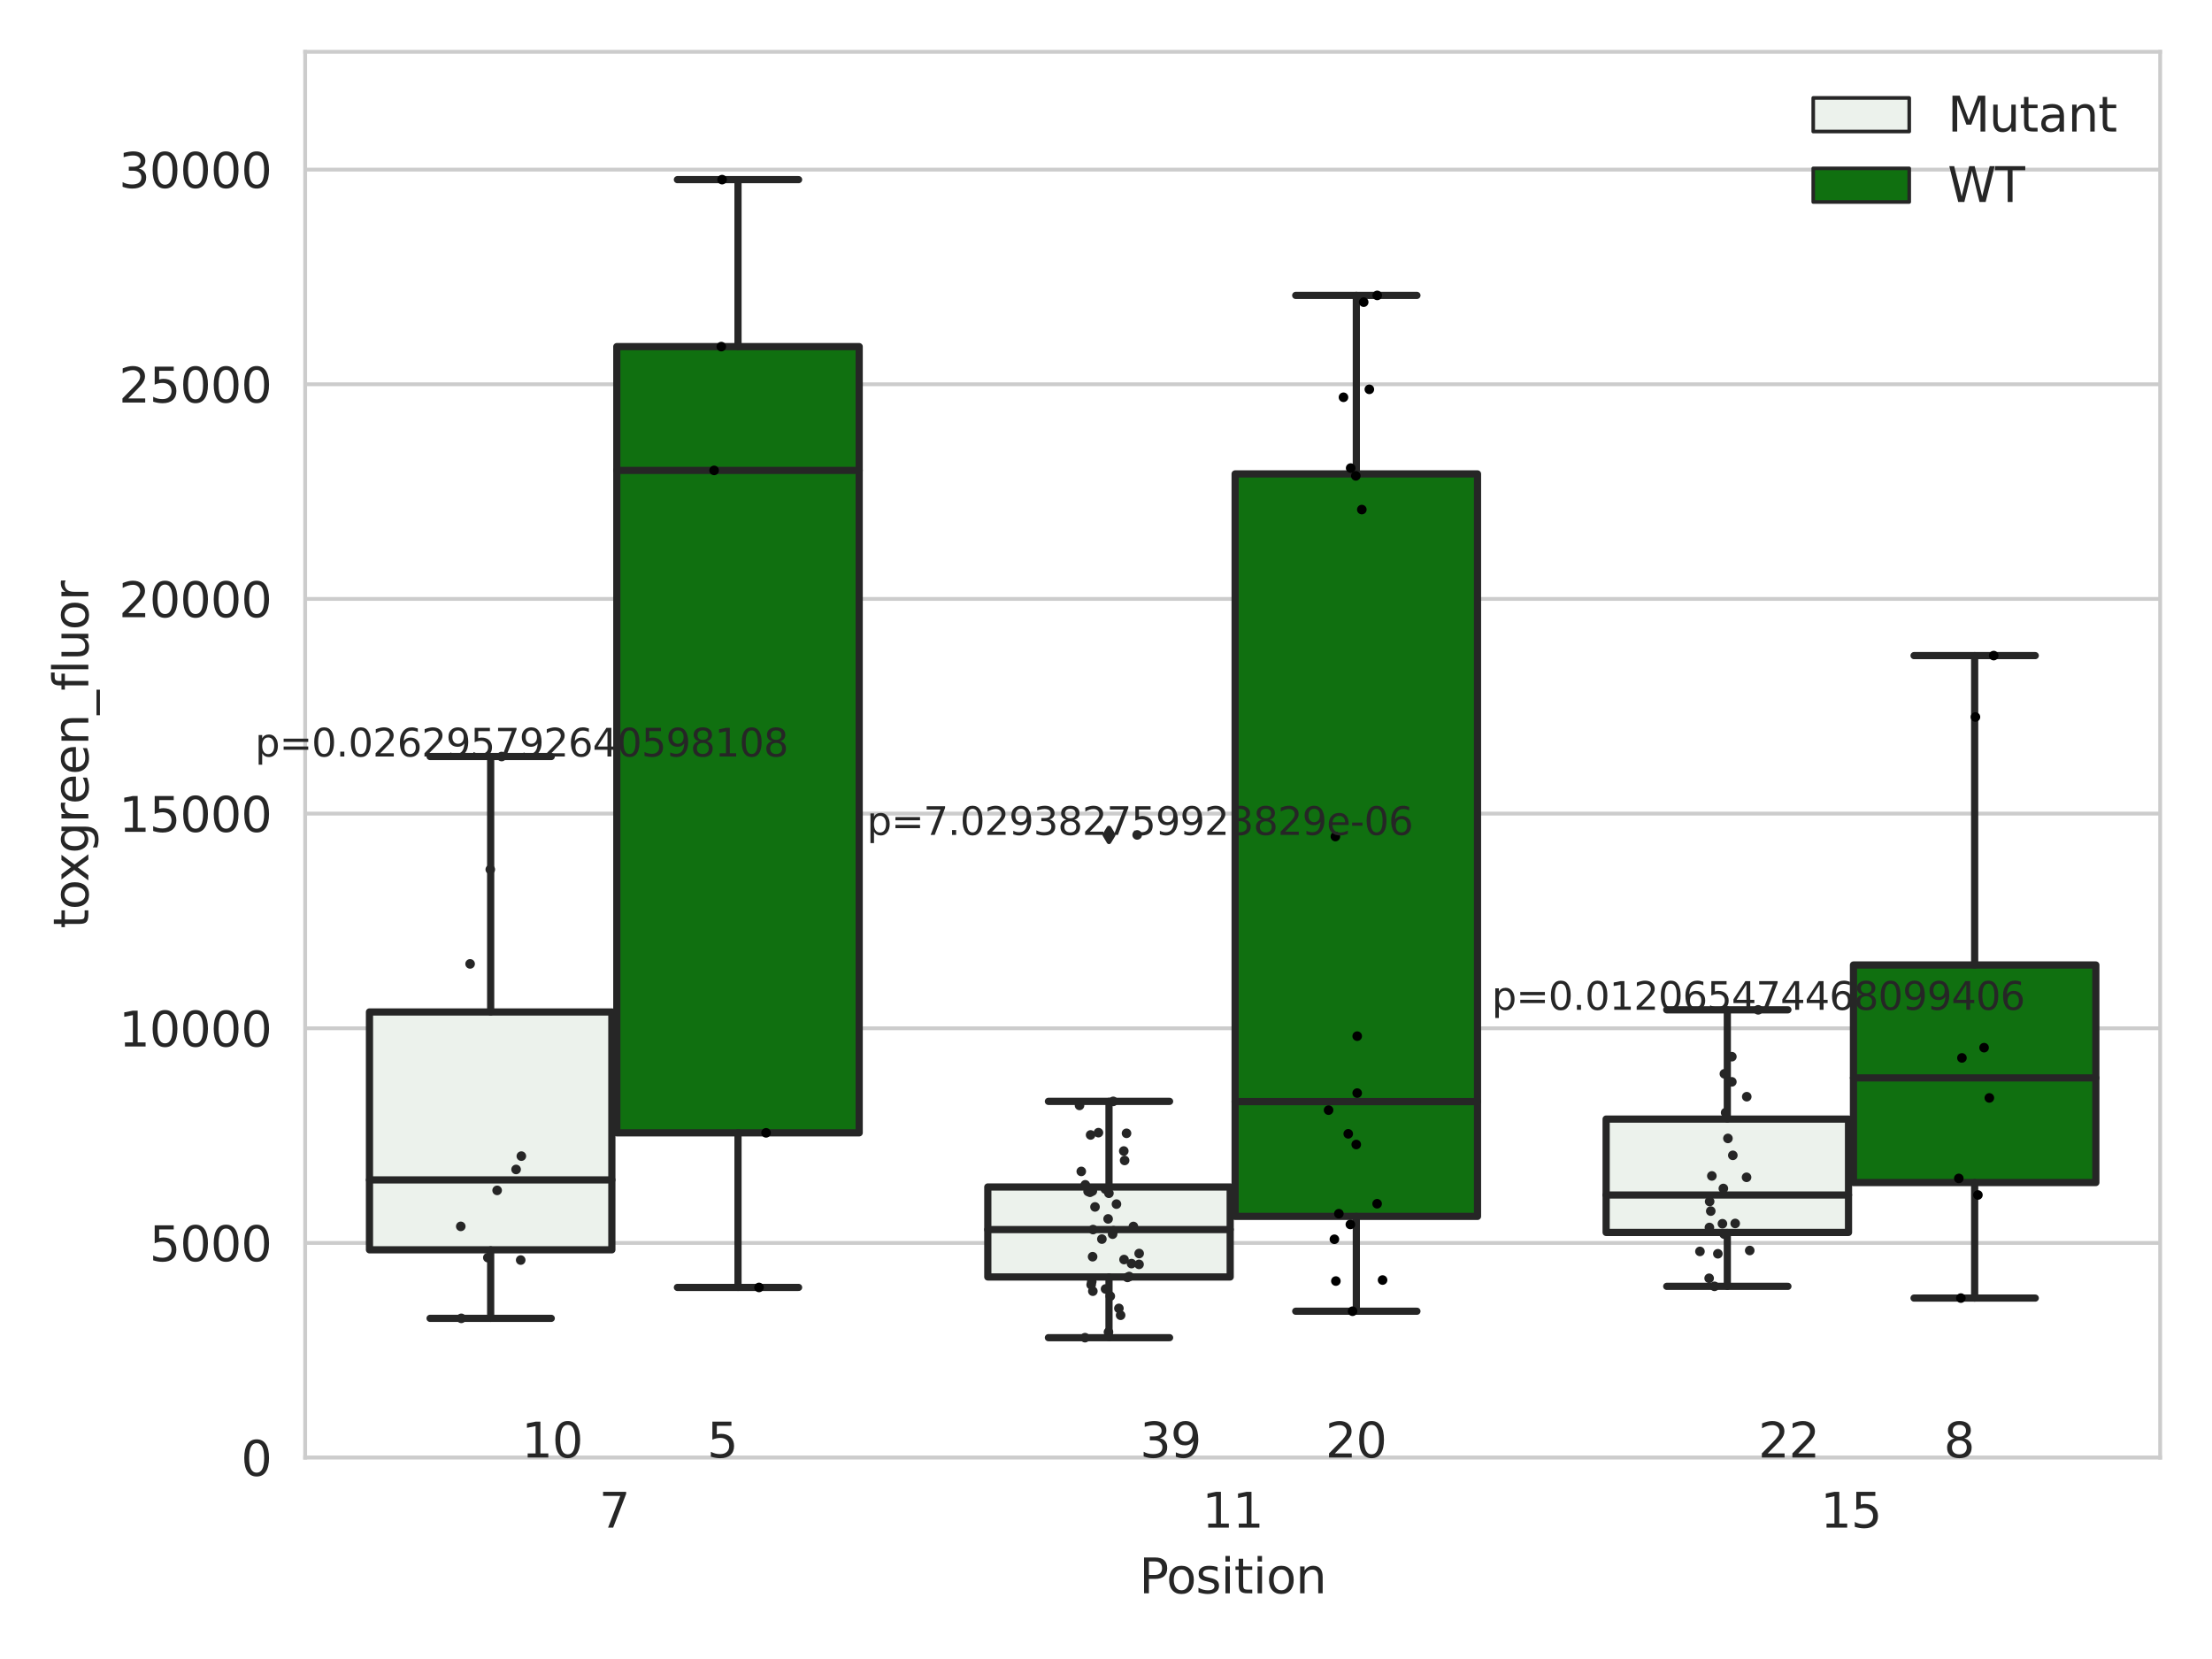 <?xml version="1.0" encoding="utf-8" standalone="no"?>
<!DOCTYPE svg PUBLIC "-//W3C//DTD SVG 1.1//EN"
  "http://www.w3.org/Graphics/SVG/1.1/DTD/svg11.dtd">
<svg xmlns:xlink="http://www.w3.org/1999/xlink" width="460.8pt" height="345.6pt" viewBox="0 0 460.8 345.6" xmlns="http://www.w3.org/2000/svg" version="1.1">
 <defs>
  <style type="text/css">*{stroke-linejoin: round; stroke-linecap: butt}</style>
 </defs>
 <g id="figure_1">
  <g id="patch_1">
   <path d="M 0 345.6 
L 460.8 345.6 
L 460.8 0 
L 0 0 
z
" style="fill: #ffffff"/>
  </g>
  <g id="axes_1">
   <g id="patch_2">
    <path d="M 63.571 303.64 
L 450 303.64 
L 450 10.8 
L 63.571 10.8 
z
" style="fill: #ffffff"/>
   </g>
   <g id="matplotlib.axis_1">
    <g id="xtick_1">
     <g id="text_1">
      <!-- 7 -->
      <g style="fill: #262626" transform="translate(124.795 318.238)scale(0.1 -0.1)">
       <defs>
        <path id="DejaVuSans-37" d="M 525 4666 
L 3525 4666 
L 3525 4397 
L 1831 0 
L 1172 0 
L 2766 4134 
L 525 4134 
L 525 4666 
z
" transform="scale(0.016)"/>
       </defs>
       <use xlink:href="#DejaVuSans-37"/>
      </g>
     </g>
    </g>
    <g id="xtick_2">
     <g id="text_2">
      <!-- 11 -->
      <g style="fill: #262626" transform="translate(250.423 318.238)scale(0.1 -0.1)">
       <defs>
        <path id="DejaVuSans-31" d="M 794 531 
L 1825 531 
L 1825 4091 
L 703 3866 
L 703 4441 
L 1819 4666 
L 2450 4666 
L 2450 531 
L 3481 531 
L 3481 0 
L 794 0 
L 794 531 
z
" transform="scale(0.016)"/>
       </defs>
       <use xlink:href="#DejaVuSans-31"/>
       <use xlink:href="#DejaVuSans-31" x="63.623"/>
      </g>
     </g>
    </g>
    <g id="xtick_3">
     <g id="text_3">
      <!-- 15 -->
      <g style="fill: #262626" transform="translate(379.233 318.238)scale(0.1 -0.1)">
       <defs>
        <path id="DejaVuSans-35" d="M 691 4666 
L 3169 4666 
L 3169 4134 
L 1269 4134 
L 1269 2991 
Q 1406 3038 1543 3061 
Q 1681 3084 1819 3084 
Q 2600 3084 3056 2656 
Q 3513 2228 3513 1497 
Q 3513 744 3044 326 
Q 2575 -91 1722 -91 
Q 1428 -91 1123 -41 
Q 819 9 494 109 
L 494 744 
Q 775 591 1075 516 
Q 1375 441 1709 441 
Q 2250 441 2565 725 
Q 2881 1009 2881 1497 
Q 2881 1984 2565 2268 
Q 2250 2553 1709 2553 
Q 1456 2553 1204 2497 
Q 953 2441 691 2322 
L 691 4666 
z
" transform="scale(0.016)"/>
       </defs>
       <use xlink:href="#DejaVuSans-31"/>
       <use xlink:href="#DejaVuSans-35" x="63.623"/>
      </g>
     </g>
    </g>
    <g id="text_4">
     <!-- Position -->
     <g style="fill: #262626" transform="translate(237.322 331.917)scale(0.1 -0.1)">
      <defs>
       <path id="DejaVuSans-50" d="M 1259 4147 
L 1259 2394 
L 2053 2394 
Q 2494 2394 2734 2622 
Q 2975 2850 2975 3272 
Q 2975 3691 2734 3919 
Q 2494 4147 2053 4147 
L 1259 4147 
z
M 628 4666 
L 2053 4666 
Q 2838 4666 3239 4311 
Q 3641 3956 3641 3272 
Q 3641 2581 3239 2228 
Q 2838 1875 2053 1875 
L 1259 1875 
L 1259 0 
L 628 0 
L 628 4666 
z
" transform="scale(0.016)"/>
       <path id="DejaVuSans-6f" d="M 1959 3097 
Q 1497 3097 1228 2736 
Q 959 2375 959 1747 
Q 959 1119 1226 758 
Q 1494 397 1959 397 
Q 2419 397 2687 759 
Q 2956 1122 2956 1747 
Q 2956 2369 2687 2733 
Q 2419 3097 1959 3097 
z
M 1959 3584 
Q 2709 3584 3137 3096 
Q 3566 2609 3566 1747 
Q 3566 888 3137 398 
Q 2709 -91 1959 -91 
Q 1206 -91 779 398 
Q 353 888 353 1747 
Q 353 2609 779 3096 
Q 1206 3584 1959 3584 
z
" transform="scale(0.016)"/>
       <path id="DejaVuSans-73" d="M 2834 3397 
L 2834 2853 
Q 2591 2978 2328 3040 
Q 2066 3103 1784 3103 
Q 1356 3103 1142 2972 
Q 928 2841 928 2578 
Q 928 2378 1081 2264 
Q 1234 2150 1697 2047 
L 1894 2003 
Q 2506 1872 2764 1633 
Q 3022 1394 3022 966 
Q 3022 478 2636 193 
Q 2250 -91 1575 -91 
Q 1294 -91 989 -36 
Q 684 19 347 128 
L 347 722 
Q 666 556 975 473 
Q 1284 391 1588 391 
Q 1994 391 2212 530 
Q 2431 669 2431 922 
Q 2431 1156 2273 1281 
Q 2116 1406 1581 1522 
L 1381 1569 
Q 847 1681 609 1914 
Q 372 2147 372 2553 
Q 372 3047 722 3315 
Q 1072 3584 1716 3584 
Q 2034 3584 2315 3537 
Q 2597 3491 2834 3397 
z
" transform="scale(0.016)"/>
       <path id="DejaVuSans-69" d="M 603 3500 
L 1178 3500 
L 1178 0 
L 603 0 
L 603 3500 
z
M 603 4863 
L 1178 4863 
L 1178 4134 
L 603 4134 
L 603 4863 
z
" transform="scale(0.016)"/>
       <path id="DejaVuSans-74" d="M 1172 4494 
L 1172 3500 
L 2356 3500 
L 2356 3053 
L 1172 3053 
L 1172 1153 
Q 1172 725 1289 603 
Q 1406 481 1766 481 
L 2356 481 
L 2356 0 
L 1766 0 
Q 1100 0 847 248 
Q 594 497 594 1153 
L 594 3053 
L 172 3053 
L 172 3500 
L 594 3500 
L 594 4494 
L 1172 4494 
z
" transform="scale(0.016)"/>
       <path id="DejaVuSans-6e" d="M 3513 2113 
L 3513 0 
L 2938 0 
L 2938 2094 
Q 2938 2591 2744 2837 
Q 2550 3084 2163 3084 
Q 1697 3084 1428 2787 
Q 1159 2491 1159 1978 
L 1159 0 
L 581 0 
L 581 3500 
L 1159 3500 
L 1159 2956 
Q 1366 3272 1645 3428 
Q 1925 3584 2291 3584 
Q 2894 3584 3203 3211 
Q 3513 2838 3513 2113 
z
" transform="scale(0.016)"/>
      </defs>
      <use xlink:href="#DejaVuSans-50"/>
      <use xlink:href="#DejaVuSans-6f" x="56.678"/>
      <use xlink:href="#DejaVuSans-73" x="117.859"/>
      <use xlink:href="#DejaVuSans-69" x="169.959"/>
      <use xlink:href="#DejaVuSans-74" x="197.742"/>
      <use xlink:href="#DejaVuSans-69" x="236.951"/>
      <use xlink:href="#DejaVuSans-6f" x="264.734"/>
      <use xlink:href="#DejaVuSans-6e" x="325.916"/>
     </g>
    </g>
   </g>
   <g id="matplotlib.axis_2">
    <g id="ytick_1">
     <g id="line2d_1">
      <path d="M 63.571 303.64 
L 450 303.64 
" clip-path="url(#pbbd68620b3)" style="fill: none; stroke: #cccccc; stroke-width: 0.8; stroke-linecap: round"/>
     </g>
     <g id="text_5">
      <!-- 0 -->
      <g style="fill: #262626" transform="translate(50.209 307.439)scale(0.1 -0.1)">
       <defs>
        <path id="DejaVuSans-30" d="M 2034 4250 
Q 1547 4250 1301 3770 
Q 1056 3291 1056 2328 
Q 1056 1369 1301 889 
Q 1547 409 2034 409 
Q 2525 409 2770 889 
Q 3016 1369 3016 2328 
Q 3016 3291 2770 3770 
Q 2525 4250 2034 4250 
z
M 2034 4750 
Q 2819 4750 3233 4129 
Q 3647 3509 3647 2328 
Q 3647 1150 3233 529 
Q 2819 -91 2034 -91 
Q 1250 -91 836 529 
Q 422 1150 422 2328 
Q 422 3509 836 4129 
Q 1250 4750 2034 4750 
z
" transform="scale(0.016)"/>
       </defs>
       <use xlink:href="#DejaVuSans-30"/>
      </g>
     </g>
    </g>
    <g id="ytick_2">
     <g id="line2d_2">
      <path d="M 63.571 258.923 
L 450 258.923 
" clip-path="url(#pbbd68620b3)" style="fill: none; stroke: #cccccc; stroke-width: 0.8; stroke-linecap: round"/>
     </g>
     <g id="text_6">
      <!-- 5000 -->
      <g style="fill: #262626" transform="translate(31.121 262.722)scale(0.1 -0.1)">
       <use xlink:href="#DejaVuSans-35"/>
       <use xlink:href="#DejaVuSans-30" x="63.623"/>
       <use xlink:href="#DejaVuSans-30" x="127.246"/>
       <use xlink:href="#DejaVuSans-30" x="190.869"/>
      </g>
     </g>
    </g>
    <g id="ytick_3">
     <g id="line2d_3">
      <path d="M 63.571 214.206 
L 450 214.206 
" clip-path="url(#pbbd68620b3)" style="fill: none; stroke: #cccccc; stroke-width: 0.8; stroke-linecap: round"/>
     </g>
     <g id="text_7">
      <!-- 10000 -->
      <g style="fill: #262626" transform="translate(24.759 218.005)scale(0.1 -0.1)">
       <use xlink:href="#DejaVuSans-31"/>
       <use xlink:href="#DejaVuSans-30" x="63.623"/>
       <use xlink:href="#DejaVuSans-30" x="127.246"/>
       <use xlink:href="#DejaVuSans-30" x="190.869"/>
       <use xlink:href="#DejaVuSans-30" x="254.492"/>
      </g>
     </g>
    </g>
    <g id="ytick_4">
     <g id="line2d_4">
      <path d="M 63.571 169.488 
L 450 169.488 
" clip-path="url(#pbbd68620b3)" style="fill: none; stroke: #cccccc; stroke-width: 0.8; stroke-linecap: round"/>
     </g>
     <g id="text_8">
      <!-- 15000 -->
      <g style="fill: #262626" transform="translate(24.759 173.288)scale(0.1 -0.1)">
       <use xlink:href="#DejaVuSans-31"/>
       <use xlink:href="#DejaVuSans-35" x="63.623"/>
       <use xlink:href="#DejaVuSans-30" x="127.246"/>
       <use xlink:href="#DejaVuSans-30" x="190.869"/>
       <use xlink:href="#DejaVuSans-30" x="254.492"/>
      </g>
     </g>
    </g>
    <g id="ytick_5">
     <g id="line2d_5">
      <path d="M 63.571 124.771 
L 450 124.771 
" clip-path="url(#pbbd68620b3)" style="fill: none; stroke: #cccccc; stroke-width: 0.8; stroke-linecap: round"/>
     </g>
     <g id="text_9">
      <!-- 20000 -->
      <g style="fill: #262626" transform="translate(24.759 128.571)scale(0.1 -0.1)">
       <defs>
        <path id="DejaVuSans-32" d="M 1228 531 
L 3431 531 
L 3431 0 
L 469 0 
L 469 531 
Q 828 903 1448 1529 
Q 2069 2156 2228 2338 
Q 2531 2678 2651 2914 
Q 2772 3150 2772 3378 
Q 2772 3750 2511 3984 
Q 2250 4219 1831 4219 
Q 1534 4219 1204 4116 
Q 875 4013 500 3803 
L 500 4441 
Q 881 4594 1212 4672 
Q 1544 4750 1819 4750 
Q 2544 4750 2975 4387 
Q 3406 4025 3406 3419 
Q 3406 3131 3298 2873 
Q 3191 2616 2906 2266 
Q 2828 2175 2409 1742 
Q 1991 1309 1228 531 
z
" transform="scale(0.016)"/>
       </defs>
       <use xlink:href="#DejaVuSans-32"/>
       <use xlink:href="#DejaVuSans-30" x="63.623"/>
       <use xlink:href="#DejaVuSans-30" x="127.246"/>
       <use xlink:href="#DejaVuSans-30" x="190.869"/>
       <use xlink:href="#DejaVuSans-30" x="254.492"/>
      </g>
     </g>
    </g>
    <g id="ytick_6">
     <g id="line2d_6">
      <path d="M 63.571 80.054 
L 450 80.054 
" clip-path="url(#pbbd68620b3)" style="fill: none; stroke: #cccccc; stroke-width: 0.8; stroke-linecap: round"/>
     </g>
     <g id="text_10">
      <!-- 25000 -->
      <g style="fill: #262626" transform="translate(24.759 83.853)scale(0.1 -0.1)">
       <use xlink:href="#DejaVuSans-32"/>
       <use xlink:href="#DejaVuSans-35" x="63.623"/>
       <use xlink:href="#DejaVuSans-30" x="127.246"/>
       <use xlink:href="#DejaVuSans-30" x="190.869"/>
       <use xlink:href="#DejaVuSans-30" x="254.492"/>
      </g>
     </g>
    </g>
    <g id="ytick_7">
     <g id="line2d_7">
      <path d="M 63.571 35.337 
L 450 35.337 
" clip-path="url(#pbbd68620b3)" style="fill: none; stroke: #cccccc; stroke-width: 0.8; stroke-linecap: round"/>
     </g>
     <g id="text_11">
      <!-- 30000 -->
      <g style="fill: #262626" transform="translate(24.759 39.136)scale(0.1 -0.1)">
       <defs>
        <path id="DejaVuSans-33" d="M 2597 2516 
Q 3050 2419 3304 2112 
Q 3559 1806 3559 1356 
Q 3559 666 3084 287 
Q 2609 -91 1734 -91 
Q 1441 -91 1130 -33 
Q 819 25 488 141 
L 488 750 
Q 750 597 1062 519 
Q 1375 441 1716 441 
Q 2309 441 2620 675 
Q 2931 909 2931 1356 
Q 2931 1769 2642 2001 
Q 2353 2234 1838 2234 
L 1294 2234 
L 1294 2753 
L 1863 2753 
Q 2328 2753 2575 2939 
Q 2822 3125 2822 3475 
Q 2822 3834 2567 4026 
Q 2313 4219 1838 4219 
Q 1578 4219 1281 4162 
Q 984 4106 628 3988 
L 628 4550 
Q 988 4650 1302 4700 
Q 1616 4750 1894 4750 
Q 2613 4750 3031 4423 
Q 3450 4097 3450 3541 
Q 3450 3153 3228 2886 
Q 3006 2619 2597 2516 
z
" transform="scale(0.016)"/>
       </defs>
       <use xlink:href="#DejaVuSans-33"/>
       <use xlink:href="#DejaVuSans-30" x="63.623"/>
       <use xlink:href="#DejaVuSans-30" x="127.246"/>
       <use xlink:href="#DejaVuSans-30" x="190.869"/>
       <use xlink:href="#DejaVuSans-30" x="254.492"/>
      </g>
     </g>
    </g>
    <g id="text_12">
     <!-- toxgreen_fluor -->
     <g style="fill: #262626" transform="translate(18.401 193.415)rotate(-90)scale(0.1 -0.1)">
      <defs>
       <path id="DejaVuSans-78" d="M 3513 3500 
L 2247 1797 
L 3578 0 
L 2900 0 
L 1881 1375 
L 863 0 
L 184 0 
L 1544 1831 
L 300 3500 
L 978 3500 
L 1906 2253 
L 2834 3500 
L 3513 3500 
z
" transform="scale(0.016)"/>
       <path id="DejaVuSans-67" d="M 2906 1791 
Q 2906 2416 2648 2759 
Q 2391 3103 1925 3103 
Q 1463 3103 1205 2759 
Q 947 2416 947 1791 
Q 947 1169 1205 825 
Q 1463 481 1925 481 
Q 2391 481 2648 825 
Q 2906 1169 2906 1791 
z
M 3481 434 
Q 3481 -459 3084 -895 
Q 2688 -1331 1869 -1331 
Q 1566 -1331 1297 -1286 
Q 1028 -1241 775 -1147 
L 775 -588 
Q 1028 -725 1275 -790 
Q 1522 -856 1778 -856 
Q 2344 -856 2625 -561 
Q 2906 -266 2906 331 
L 2906 616 
Q 2728 306 2450 153 
Q 2172 0 1784 0 
Q 1141 0 747 490 
Q 353 981 353 1791 
Q 353 2603 747 3093 
Q 1141 3584 1784 3584 
Q 2172 3584 2450 3431 
Q 2728 3278 2906 2969 
L 2906 3500 
L 3481 3500 
L 3481 434 
z
" transform="scale(0.016)"/>
       <path id="DejaVuSans-72" d="M 2631 2963 
Q 2534 3019 2420 3045 
Q 2306 3072 2169 3072 
Q 1681 3072 1420 2755 
Q 1159 2438 1159 1844 
L 1159 0 
L 581 0 
L 581 3500 
L 1159 3500 
L 1159 2956 
Q 1341 3275 1631 3429 
Q 1922 3584 2338 3584 
Q 2397 3584 2469 3576 
Q 2541 3569 2628 3553 
L 2631 2963 
z
" transform="scale(0.016)"/>
       <path id="DejaVuSans-65" d="M 3597 1894 
L 3597 1613 
L 953 1613 
Q 991 1019 1311 708 
Q 1631 397 2203 397 
Q 2534 397 2845 478 
Q 3156 559 3463 722 
L 3463 178 
Q 3153 47 2828 -22 
Q 2503 -91 2169 -91 
Q 1331 -91 842 396 
Q 353 884 353 1716 
Q 353 2575 817 3079 
Q 1281 3584 2069 3584 
Q 2775 3584 3186 3129 
Q 3597 2675 3597 1894 
z
M 3022 2063 
Q 3016 2534 2758 2815 
Q 2500 3097 2075 3097 
Q 1594 3097 1305 2825 
Q 1016 2553 972 2059 
L 3022 2063 
z
" transform="scale(0.016)"/>
       <path id="DejaVuSans-5f" d="M 3263 -1063 
L 3263 -1509 
L -63 -1509 
L -63 -1063 
L 3263 -1063 
z
" transform="scale(0.016)"/>
       <path id="DejaVuSans-66" d="M 2375 4863 
L 2375 4384 
L 1825 4384 
Q 1516 4384 1395 4259 
Q 1275 4134 1275 3809 
L 1275 3500 
L 2222 3500 
L 2222 3053 
L 1275 3053 
L 1275 0 
L 697 0 
L 697 3053 
L 147 3053 
L 147 3500 
L 697 3500 
L 697 3744 
Q 697 4328 969 4595 
Q 1241 4863 1831 4863 
L 2375 4863 
z
" transform="scale(0.016)"/>
       <path id="DejaVuSans-6c" d="M 603 4863 
L 1178 4863 
L 1178 0 
L 603 0 
L 603 4863 
z
" transform="scale(0.016)"/>
       <path id="DejaVuSans-75" d="M 544 1381 
L 544 3500 
L 1119 3500 
L 1119 1403 
Q 1119 906 1312 657 
Q 1506 409 1894 409 
Q 2359 409 2629 706 
Q 2900 1003 2900 1516 
L 2900 3500 
L 3475 3500 
L 3475 0 
L 2900 0 
L 2900 538 
Q 2691 219 2414 64 
Q 2138 -91 1772 -91 
Q 1169 -91 856 284 
Q 544 659 544 1381 
z
M 1991 3584 
L 1991 3584 
z
" transform="scale(0.016)"/>
      </defs>
      <use xlink:href="#DejaVuSans-74"/>
      <use xlink:href="#DejaVuSans-6f" x="39.209"/>
      <use xlink:href="#DejaVuSans-78" x="97.266"/>
      <use xlink:href="#DejaVuSans-67" x="156.445"/>
      <use xlink:href="#DejaVuSans-72" x="219.922"/>
      <use xlink:href="#DejaVuSans-65" x="258.785"/>
      <use xlink:href="#DejaVuSans-65" x="320.309"/>
      <use xlink:href="#DejaVuSans-6e" x="381.832"/>
      <use xlink:href="#DejaVuSans-5f" x="445.211"/>
      <use xlink:href="#DejaVuSans-66" x="495.211"/>
      <use xlink:href="#DejaVuSans-6c" x="530.416"/>
      <use xlink:href="#DejaVuSans-75" x="558.199"/>
      <use xlink:href="#DejaVuSans-6f" x="621.578"/>
      <use xlink:href="#DejaVuSans-72" x="682.76"/>
     </g>
    </g>
   </g>
   <g id="patch_3">
    <path d="M 76.967 260.36 
L 127.461 260.36 
L 127.461 210.808 
L 76.967 210.808 
L 76.967 260.36 
z
" clip-path="url(#pbbd68620b3)" style="fill: #ecf2ec; stroke: #262626; stroke-width: 1.5; stroke-linejoin: miter"/>
   </g>
   <g id="patch_4">
    <path d="M 128.491 235.99 
L 178.985 235.99 
L 178.985 72.206 
L 128.491 72.206 
L 128.491 235.99 
z
" clip-path="url(#pbbd68620b3)" style="fill: #107010; stroke: #262626; stroke-width: 1.5; stroke-linejoin: miter"/>
   </g>
   <g id="patch_5">
    <path d="M 205.777 266.017 
L 256.27 266.017 
L 256.27 247.266 
L 205.777 247.266 
L 205.777 266.017 
z
" clip-path="url(#pbbd68620b3)" style="fill: #ecf2ec; stroke: #262626; stroke-width: 1.5; stroke-linejoin: miter"/>
   </g>
   <g id="patch_6">
    <path d="M 257.301 253.395 
L 307.794 253.395 
L 307.794 98.724 
L 257.301 98.724 
L 257.301 253.395 
z
" clip-path="url(#pbbd68620b3)" style="fill: #107010; stroke: #262626; stroke-width: 1.5; stroke-linejoin: miter"/>
   </g>
   <g id="patch_7">
    <path d="M 334.587 256.74 
L 385.08 256.74 
L 385.08 233.124 
L 334.587 233.124 
L 334.587 256.74 
z
" clip-path="url(#pbbd68620b3)" style="fill: #ecf2ec; stroke: #262626; stroke-width: 1.5; stroke-linejoin: miter"/>
   </g>
   <g id="patch_8">
    <path d="M 386.11 246.346 
L 436.604 246.346 
L 436.604 201.026 
L 386.11 201.026 
L 386.11 246.346 
z
" clip-path="url(#pbbd68620b3)" style="fill: #107010; stroke: #262626; stroke-width: 1.5; stroke-linejoin: miter"/>
   </g>
   <g id="patch_9">
    <path d="M 127.976 303.64 
L 127.976 303.64 
L 127.976 303.64 
L 127.976 303.64 
z
" clip-path="url(#pbbd68620b3)" style="fill: #ecf2ec; stroke: #262626; stroke-width: 0.75; stroke-linejoin: miter"/>
   </g>
   <g id="patch_10">
    <path d="M 127.976 303.64 
L 127.976 303.64 
L 127.976 303.64 
L 127.976 303.64 
z
" clip-path="url(#pbbd68620b3)" style="fill: #107010; stroke: #262626; stroke-width: 0.75; stroke-linejoin: miter"/>
   </g>
   <g id="PathCollection_1"/>
   <g id="PathCollection_2"/>
   <g id="line2d_8">
    <path d="M 102.214 260.36 
L 102.214 274.635 
" clip-path="url(#pbbd68620b3)" style="fill: none; stroke: #262626; stroke-width: 1.5; stroke-linecap: round"/>
   </g>
   <g id="line2d_9">
    <path d="M 102.214 210.808 
L 102.214 157.597 
" clip-path="url(#pbbd68620b3)" style="fill: none; stroke: #262626; stroke-width: 1.5; stroke-linecap: round"/>
   </g>
   <g id="line2d_10">
    <path d="M 89.591 274.635 
L 114.837 274.635 
" clip-path="url(#pbbd68620b3)" style="fill: none; stroke: #262626; stroke-width: 1.5; stroke-linecap: round"/>
   </g>
   <g id="line2d_11">
    <path d="M 89.591 157.597 
L 114.837 157.597 
" clip-path="url(#pbbd68620b3)" style="fill: none; stroke: #262626; stroke-width: 1.5; stroke-linecap: round"/>
   </g>
   <g id="line2d_12"/>
   <g id="line2d_13">
    <path d="M 153.738 235.99 
L 153.738 268.195 
" clip-path="url(#pbbd68620b3)" style="fill: none; stroke: #262626; stroke-width: 1.5; stroke-linecap: round"/>
   </g>
   <g id="line2d_14">
    <path d="M 153.738 72.206 
L 153.738 37.422 
" clip-path="url(#pbbd68620b3)" style="fill: none; stroke: #262626; stroke-width: 1.5; stroke-linecap: round"/>
   </g>
   <g id="line2d_15">
    <path d="M 141.115 268.195 
L 166.361 268.195 
" clip-path="url(#pbbd68620b3)" style="fill: none; stroke: #262626; stroke-width: 1.5; stroke-linecap: round"/>
   </g>
   <g id="line2d_16">
    <path d="M 141.115 37.422 
L 166.361 37.422 
" clip-path="url(#pbbd68620b3)" style="fill: none; stroke: #262626; stroke-width: 1.5; stroke-linecap: round"/>
   </g>
   <g id="line2d_17"/>
   <g id="line2d_18">
    <path d="M 231.024 266.017 
L 231.024 278.662 
" clip-path="url(#pbbd68620b3)" style="fill: none; stroke: #262626; stroke-width: 1.5; stroke-linecap: round"/>
   </g>
   <g id="line2d_19">
    <path d="M 231.024 247.266 
L 231.024 229.435 
" clip-path="url(#pbbd68620b3)" style="fill: none; stroke: #262626; stroke-width: 1.5; stroke-linecap: round"/>
   </g>
   <g id="line2d_20">
    <path d="M 218.4 278.662 
L 243.647 278.662 
" clip-path="url(#pbbd68620b3)" style="fill: none; stroke: #262626; stroke-width: 1.5; stroke-linecap: round"/>
   </g>
   <g id="line2d_21">
    <path d="M 218.4 229.435 
L 243.647 229.435 
" clip-path="url(#pbbd68620b3)" style="fill: none; stroke: #262626; stroke-width: 1.5; stroke-linecap: round"/>
   </g>
   <g id="line2d_22">
    <defs>
     <path id="maa94e1fdb1" d="M -0 1.414 
L 0.849 0 
L 0 -1.414 
L -0.849 -0 
z
" style="stroke: #262626; stroke-linejoin: miter"/>
    </defs>
    <g clip-path="url(#pbbd68620b3)">
     <use xlink:href="#maa94e1fdb1" x="231.024" y="173.93" style="fill: #262626; stroke: #262626; stroke-linejoin: miter"/>
    </g>
   </g>
   <g id="line2d_23">
    <path d="M 282.548 253.395 
L 282.548 273.153 
" clip-path="url(#pbbd68620b3)" style="fill: none; stroke: #262626; stroke-width: 1.5; stroke-linecap: round"/>
   </g>
   <g id="line2d_24">
    <path d="M 282.548 98.724 
L 282.548 61.54 
" clip-path="url(#pbbd68620b3)" style="fill: none; stroke: #262626; stroke-width: 1.5; stroke-linecap: round"/>
   </g>
   <g id="line2d_25">
    <path d="M 269.924 273.153 
L 295.171 273.153 
" clip-path="url(#pbbd68620b3)" style="fill: none; stroke: #262626; stroke-width: 1.5; stroke-linecap: round"/>
   </g>
   <g id="line2d_26">
    <path d="M 269.924 61.54 
L 295.171 61.54 
" clip-path="url(#pbbd68620b3)" style="fill: none; stroke: #262626; stroke-width: 1.5; stroke-linecap: round"/>
   </g>
   <g id="line2d_27"/>
   <g id="line2d_28">
    <path d="M 359.833 256.74 
L 359.833 267.968 
" clip-path="url(#pbbd68620b3)" style="fill: none; stroke: #262626; stroke-width: 1.5; stroke-linecap: round"/>
   </g>
   <g id="line2d_29">
    <path d="M 359.833 233.124 
L 359.833 210.364 
" clip-path="url(#pbbd68620b3)" style="fill: none; stroke: #262626; stroke-width: 1.5; stroke-linecap: round"/>
   </g>
   <g id="line2d_30">
    <path d="M 347.21 267.968 
L 372.457 267.968 
" clip-path="url(#pbbd68620b3)" style="fill: none; stroke: #262626; stroke-width: 1.5; stroke-linecap: round"/>
   </g>
   <g id="line2d_31">
    <path d="M 347.21 210.364 
L 372.457 210.364 
" clip-path="url(#pbbd68620b3)" style="fill: none; stroke: #262626; stroke-width: 1.5; stroke-linecap: round"/>
   </g>
   <g id="line2d_32"/>
   <g id="line2d_33">
    <path d="M 411.357 246.346 
L 411.357 270.413 
" clip-path="url(#pbbd68620b3)" style="fill: none; stroke: #262626; stroke-width: 1.5; stroke-linecap: round"/>
   </g>
   <g id="line2d_34">
    <path d="M 411.357 201.026 
L 411.357 136.573 
" clip-path="url(#pbbd68620b3)" style="fill: none; stroke: #262626; stroke-width: 1.5; stroke-linecap: round"/>
   </g>
   <g id="line2d_35">
    <path d="M 398.734 270.413 
L 423.98 270.413 
" clip-path="url(#pbbd68620b3)" style="fill: none; stroke: #262626; stroke-width: 1.5; stroke-linecap: round"/>
   </g>
   <g id="line2d_36">
    <path d="M 398.734 136.573 
L 423.98 136.573 
" clip-path="url(#pbbd68620b3)" style="fill: none; stroke: #262626; stroke-width: 1.5; stroke-linecap: round"/>
   </g>
   <g id="line2d_37"/>
   <g id="line2d_38">
    <path d="M 76.967 245.798 
L 127.461 245.798 
" clip-path="url(#pbbd68620b3)" style="fill: none; stroke: #262626; stroke-width: 1.5; stroke-linecap: round"/>
   </g>
   <g id="line2d_39">
    <path d="M 128.491 97.995 
L 178.985 97.995 
" clip-path="url(#pbbd68620b3)" style="fill: none; stroke: #262626; stroke-width: 1.5; stroke-linecap: round"/>
   </g>
   <g id="line2d_40">
    <path d="M 205.777 256.143 
L 256.27 256.143 
" clip-path="url(#pbbd68620b3)" style="fill: none; stroke: #262626; stroke-width: 1.5; stroke-linecap: round"/>
   </g>
   <g id="line2d_41">
    <path d="M 257.301 229.485 
L 307.794 229.485 
" clip-path="url(#pbbd68620b3)" style="fill: none; stroke: #262626; stroke-width: 1.5; stroke-linecap: round"/>
   </g>
   <g id="line2d_42">
    <path d="M 334.587 248.937 
L 385.08 248.937 
" clip-path="url(#pbbd68620b3)" style="fill: none; stroke: #262626; stroke-width: 1.5; stroke-linecap: round"/>
   </g>
   <g id="line2d_43">
    <path d="M 386.11 224.548 
L 436.604 224.548 
" clip-path="url(#pbbd68620b3)" style="fill: none; stroke: #262626; stroke-width: 1.5; stroke-linecap: round"/>
   </g>
   <g id="patch_11">
    <path d="M 63.571 303.64 
L 63.571 10.8 
" style="fill: none; stroke: #cccccc; stroke-width: 0.8; stroke-linejoin: miter; stroke-linecap: square"/>
   </g>
   <g id="patch_12">
    <path d="M 450 303.64 
L 450 10.8 
" style="fill: none; stroke: #cccccc; stroke-width: 0.8; stroke-linejoin: miter; stroke-linecap: square"/>
   </g>
   <g id="patch_13">
    <path d="M 63.571 303.64 
L 450 303.64 
" style="fill: none; stroke: #cccccc; stroke-width: 0.8; stroke-linejoin: miter; stroke-linecap: square"/>
   </g>
   <g id="patch_14">
    <path d="M 63.571 10.8 
L 450 10.8 
" style="fill: none; stroke: #cccccc; stroke-width: 0.8; stroke-linejoin: miter; stroke-linecap: square"/>
   </g>
   <g id="PathCollection_3">
    <defs>
     <path id="C0_0_0fe5e5a81c" d="M 0 1 
C 0.265 1 0.52 0.895 0.707 0.707 
C 0.895 0.52 1 0.265 1 -0 
C 1 -0.265 0.895 -0.52 0.707 -0.707 
C 0.52 -0.895 0.265 -1 0 -1 
C -0.265 -1 -0.52 -0.895 -0.707 -0.707 
C -0.895 -0.52 -1 -0.265 -1 0 
C -1 0.265 -0.895 0.52 -0.707 0.707 
C -0.52 0.895 -0.265 1 0 1 
z
"/>
    </defs>
    <g clip-path="url(#pbbd68620b3)">
     <use xlink:href="#C0_0_0fe5e5a81c" x="104.499" y="157.597" style="fill: #262626"/>
    </g>
    <g clip-path="url(#pbbd68620b3)">
     <use xlink:href="#C0_0_0fe5e5a81c" x="107.512" y="243.617" style="fill: #262626"/>
    </g>
    <g clip-path="url(#pbbd68620b3)">
     <use xlink:href="#C0_0_0fe5e5a81c" x="101.626" y="261.987" style="fill: #262626"/>
    </g>
    <g clip-path="url(#pbbd68620b3)">
     <use xlink:href="#C0_0_0fe5e5a81c" x="103.563" y="247.979" style="fill: #262626"/>
    </g>
    <g clip-path="url(#pbbd68620b3)">
     <use xlink:href="#C0_0_0fe5e5a81c" x="108.606" y="240.841" style="fill: #262626"/>
    </g>
    <g clip-path="url(#pbbd68620b3)">
     <use xlink:href="#C0_0_0fe5e5a81c" x="97.932" y="200.797" style="fill: #262626"/>
    </g>
    <g clip-path="url(#pbbd68620b3)">
     <use xlink:href="#C0_0_0fe5e5a81c" x="96.097" y="274.635" style="fill: #262626"/>
    </g>
    <g clip-path="url(#pbbd68620b3)">
     <use xlink:href="#C0_0_0fe5e5a81c" x="102.136" y="181.129" style="fill: #262626"/>
    </g>
    <g clip-path="url(#pbbd68620b3)">
     <use xlink:href="#C0_0_0fe5e5a81c" x="95.985" y="255.476" style="fill: #262626"/>
    </g>
    <g clip-path="url(#pbbd68620b3)">
     <use xlink:href="#C0_0_0fe5e5a81c" x="108.471" y="262.498" style="fill: #262626"/>
    </g>
   </g>
   <g id="PathCollection_4">
    <defs>
     <path id="C1_0_5f57281d63" d="M 0 1 
C 0.265 1 0.52 0.895 0.707 0.707 
C 0.895 0.52 1 0.265 1 -0 
C 1 -0.265 0.895 -0.52 0.707 -0.707 
C 0.52 -0.895 0.265 -1 0 -1 
C -0.265 -1 -0.52 -0.895 -0.707 -0.707 
C -0.895 -0.52 -1 -0.265 -1 0 
C -1 0.265 -0.895 0.52 -0.707 0.707 
C -0.52 0.895 -0.265 1 0 1 
z
"/>
    </defs>
    <g clip-path="url(#pbbd68620b3)">
     <use xlink:href="#C1_0_5f57281d63" x="150.422" y="37.422"/>
    </g>
    <g clip-path="url(#pbbd68620b3)">
     <use xlink:href="#C1_0_5f57281d63" x="159.585" y="235.99"/>
    </g>
    <g clip-path="url(#pbbd68620b3)">
     <use xlink:href="#C1_0_5f57281d63" x="150.261" y="72.206"/>
    </g>
    <g clip-path="url(#pbbd68620b3)">
     <use xlink:href="#C1_0_5f57281d63" x="148.763" y="97.995"/>
    </g>
    <g clip-path="url(#pbbd68620b3)">
     <use xlink:href="#C1_0_5f57281d63" x="158.116" y="268.195"/>
    </g>
   </g>
   <g id="PathCollection_5">
    <defs>
     <path id="C2_0_c32315eec0" d="M 0 1 
C 0.265 1 0.52 0.895 0.707 0.707 
C 0.895 0.52 1 0.265 1 -0 
C 1 -0.265 0.895 -0.52 0.707 -0.707 
C 0.52 -0.895 0.265 -1 0 -1 
C -0.265 -1 -0.52 -0.895 -0.707 -0.707 
C -0.895 -0.52 -1 -0.265 -1 0 
C -1 0.265 -0.895 0.52 -0.707 0.707 
C -0.52 0.895 -0.265 1 0 1 
z
"/>
    </defs>
    <g clip-path="url(#pbbd68620b3)">
     <use xlink:href="#C2_0_c32315eec0" x="224.884" y="230.276" style="fill: #262626"/>
    </g>
    <g clip-path="url(#pbbd68620b3)">
     <use xlink:href="#C2_0_c32315eec0" x="229.541" y="258.126" style="fill: #262626"/>
    </g>
    <g clip-path="url(#pbbd68620b3)">
     <use xlink:href="#C2_0_c32315eec0" x="236.11" y="255.496" style="fill: #262626"/>
    </g>
    <g clip-path="url(#pbbd68620b3)">
     <use xlink:href="#C2_0_c32315eec0" x="227.432" y="266.976" style="fill: #262626"/>
    </g>
    <g clip-path="url(#pbbd68620b3)">
     <use xlink:href="#C2_0_c32315eec0" x="231.903" y="229.435" style="fill: #262626"/>
    </g>
    <g clip-path="url(#pbbd68620b3)">
     <use xlink:href="#C2_0_c32315eec0" x="228.827" y="235.954" style="fill: #262626"/>
    </g>
    <g clip-path="url(#pbbd68620b3)">
     <use xlink:href="#C2_0_c32315eec0" x="235.232" y="265.926" style="fill: #262626"/>
    </g>
    <g clip-path="url(#pbbd68620b3)">
     <use xlink:href="#C2_0_c32315eec0" x="230.308" y="268.513" style="fill: #262626"/>
    </g>
    <g clip-path="url(#pbbd68620b3)">
     <use xlink:href="#C2_0_c32315eec0" x="226.086" y="246.817" style="fill: #262626"/>
    </g>
    <g clip-path="url(#pbbd68620b3)">
     <use xlink:href="#C2_0_c32315eec0" x="233.088" y="272.562" style="fill: #262626"/>
    </g>
    <g clip-path="url(#pbbd68620b3)">
     <use xlink:href="#C2_0_c32315eec0" x="231.953" y="256.385" style="fill: #262626"/>
    </g>
    <g clip-path="url(#pbbd68620b3)">
     <use xlink:href="#C2_0_c32315eec0" x="237.285" y="263.392" style="fill: #262626"/>
    </g>
    <g clip-path="url(#pbbd68620b3)">
     <use xlink:href="#C2_0_c32315eec0" x="227.611" y="261.794" style="fill: #262626"/>
    </g>
    <g clip-path="url(#pbbd68620b3)">
     <use xlink:href="#C2_0_c32315eec0" x="233.444" y="273.989" style="fill: #262626"/>
    </g>
    <g clip-path="url(#pbbd68620b3)">
     <use xlink:href="#C2_0_c32315eec0" x="230.839" y="253.918" style="fill: #262626"/>
    </g>
    <g clip-path="url(#pbbd68620b3)">
     <use xlink:href="#C2_0_c32315eec0" x="234.868" y="266.108" style="fill: #262626"/>
    </g>
    <g clip-path="url(#pbbd68620b3)">
     <use xlink:href="#C2_0_c32315eec0" x="234.278" y="241.744" style="fill: #262626"/>
    </g>
    <g clip-path="url(#pbbd68620b3)">
     <use xlink:href="#C2_0_c32315eec0" x="237.306" y="261.129" style="fill: #262626"/>
    </g>
    <g clip-path="url(#pbbd68620b3)">
     <use xlink:href="#C2_0_c32315eec0" x="234.158" y="262.387" style="fill: #262626"/>
    </g>
    <g clip-path="url(#pbbd68620b3)">
     <use xlink:href="#C2_0_c32315eec0" x="230.272" y="247.716" style="fill: #262626"/>
    </g>
    <g clip-path="url(#pbbd68620b3)">
     <use xlink:href="#C2_0_c32315eec0" x="236.893" y="173.93" style="fill: #262626"/>
    </g>
    <g clip-path="url(#pbbd68620b3)">
     <use xlink:href="#C2_0_c32315eec0" x="231.007" y="248.575" style="fill: #262626"/>
    </g>
    <g clip-path="url(#pbbd68620b3)">
     <use xlink:href="#C2_0_c32315eec0" x="232.579" y="250.836" style="fill: #262626"/>
    </g>
    <g clip-path="url(#pbbd68620b3)">
     <use xlink:href="#C2_0_c32315eec0" x="226.027" y="278.662" style="fill: #262626"/>
    </g>
    <g clip-path="url(#pbbd68620b3)">
     <use xlink:href="#C2_0_c32315eec0" x="227.194" y="236.428" style="fill: #262626"/>
    </g>
    <g clip-path="url(#pbbd68620b3)">
     <use xlink:href="#C2_0_c32315eec0" x="227.311" y="267.639" style="fill: #262626"/>
    </g>
    <g clip-path="url(#pbbd68620b3)">
     <use xlink:href="#C2_0_c32315eec0" x="228.112" y="251.425" style="fill: #262626"/>
    </g>
    <g clip-path="url(#pbbd68620b3)">
     <use xlink:href="#C2_0_c32315eec0" x="234.103" y="239.78" style="fill: #262626"/>
    </g>
    <g clip-path="url(#pbbd68620b3)">
     <use xlink:href="#C2_0_c32315eec0" x="225.25" y="244.027" style="fill: #262626"/>
    </g>
    <g clip-path="url(#pbbd68620b3)">
     <use xlink:href="#C2_0_c32315eec0" x="226.667" y="248.192" style="fill: #262626"/>
    </g>
    <g clip-path="url(#pbbd68620b3)">
     <use xlink:href="#C2_0_c32315eec0" x="234.675" y="236.088" style="fill: #262626"/>
    </g>
    <g clip-path="url(#pbbd68620b3)">
     <use xlink:href="#C2_0_c32315eec0" x="227.558" y="248.119" style="fill: #262626"/>
    </g>
    <g clip-path="url(#pbbd68620b3)">
     <use xlink:href="#C2_0_c32315eec0" x="235.716" y="263.23" style="fill: #262626"/>
    </g>
    <g clip-path="url(#pbbd68620b3)">
     <use xlink:href="#C2_0_c32315eec0" x="230.917" y="277.497" style="fill: #262626"/>
    </g>
    <g clip-path="url(#pbbd68620b3)">
     <use xlink:href="#C2_0_c32315eec0" x="227.705" y="256.143" style="fill: #262626"/>
    </g>
    <g clip-path="url(#pbbd68620b3)">
     <use xlink:href="#C2_0_c32315eec0" x="227.658" y="268.976" style="fill: #262626"/>
    </g>
    <g clip-path="url(#pbbd68620b3)">
     <use xlink:href="#C2_0_c32315eec0" x="231.295" y="270.013" style="fill: #262626"/>
    </g>
    <g clip-path="url(#pbbd68620b3)">
     <use xlink:href="#C2_0_c32315eec0" x="231.776" y="257.098" style="fill: #262626"/>
    </g>
    <g clip-path="url(#pbbd68620b3)">
     <use xlink:href="#C2_0_c32315eec0" x="227.065" y="248.37" style="fill: #262626"/>
    </g>
   </g>
   <g id="PathCollection_6">
    <defs>
     <path id="C3_0_db99f077f0" d="M 0 1 
C 0.265 1 0.52 0.895 0.707 0.707 
C 0.895 0.52 1 0.265 1 -0 
C 1 -0.265 0.895 -0.52 0.707 -0.707 
C 0.52 -0.895 0.265 -1 0 -1 
C -0.265 -1 -0.52 -0.895 -0.707 -0.707 
C -0.895 -0.52 -1 -0.265 -1 0 
C -1 0.265 -0.895 0.52 -0.707 0.707 
C -0.52 0.895 -0.265 1 0 1 
z
"/>
    </defs>
    <g clip-path="url(#pbbd68620b3)">
     <use xlink:href="#C3_0_db99f077f0" x="277.981" y="258.16"/>
    </g>
    <g clip-path="url(#pbbd68620b3)">
     <use xlink:href="#C3_0_db99f077f0" x="278.186" y="174.264"/>
    </g>
    <g clip-path="url(#pbbd68620b3)">
     <use xlink:href="#C3_0_db99f077f0" x="279.872" y="82.761"/>
    </g>
    <g clip-path="url(#pbbd68620b3)">
     <use xlink:href="#C3_0_db99f077f0" x="281.759" y="273.153"/>
    </g>
    <g clip-path="url(#pbbd68620b3)">
     <use xlink:href="#C3_0_db99f077f0" x="282.732" y="215.849"/>
    </g>
    <g clip-path="url(#pbbd68620b3)">
     <use xlink:href="#C3_0_db99f077f0" x="281.369" y="97.508"/>
    </g>
    <g clip-path="url(#pbbd68620b3)">
     <use xlink:href="#C3_0_db99f077f0" x="288.014" y="266.657"/>
    </g>
    <g clip-path="url(#pbbd68620b3)">
     <use xlink:href="#C3_0_db99f077f0" x="280.865" y="236.195"/>
    </g>
    <g clip-path="url(#pbbd68620b3)">
     <use xlink:href="#C3_0_db99f077f0" x="281.306" y="255.075"/>
    </g>
    <g clip-path="url(#pbbd68620b3)">
     <use xlink:href="#C3_0_db99f077f0" x="286.905" y="61.54"/>
    </g>
    <g clip-path="url(#pbbd68620b3)">
     <use xlink:href="#C3_0_db99f077f0" x="284.082" y="62.944"/>
    </g>
    <g clip-path="url(#pbbd68620b3)">
     <use xlink:href="#C3_0_db99f077f0" x="282.728" y="227.71"/>
    </g>
    <g clip-path="url(#pbbd68620b3)">
     <use xlink:href="#C3_0_db99f077f0" x="285.259" y="81.108"/>
    </g>
    <g clip-path="url(#pbbd68620b3)">
     <use xlink:href="#C3_0_db99f077f0" x="283.691" y="106.154"/>
    </g>
    <g clip-path="url(#pbbd68620b3)">
     <use xlink:href="#C3_0_db99f077f0" x="276.765" y="231.26"/>
    </g>
    <g clip-path="url(#pbbd68620b3)">
     <use xlink:href="#C3_0_db99f077f0" x="278.91" y="252.835"/>
    </g>
    <g clip-path="url(#pbbd68620b3)">
     <use xlink:href="#C3_0_db99f077f0" x="282.531" y="238.423"/>
    </g>
    <g clip-path="url(#pbbd68620b3)">
     <use xlink:href="#C3_0_db99f077f0" x="286.878" y="250.764"/>
    </g>
    <g clip-path="url(#pbbd68620b3)">
     <use xlink:href="#C3_0_db99f077f0" x="278.287" y="266.869"/>
    </g>
    <g clip-path="url(#pbbd68620b3)">
     <use xlink:href="#C3_0_db99f077f0" x="282.444" y="99.129"/>
    </g>
   </g>
   <g id="PathCollection_7">
    <defs>
     <path id="C4_0_87311c5aea" d="M 0 1 
C 0.265 1 0.52 0.895 0.707 0.707 
C 0.895 0.52 1 0.265 1 -0 
C 1 -0.265 0.895 -0.52 0.707 -0.707 
C 0.52 -0.895 0.265 -1 0 -1 
C -0.265 -1 -0.52 -0.895 -0.707 -0.707 
C -0.895 -0.52 -1 -0.265 -1 0 
C -1 0.265 -0.895 0.52 -0.707 0.707 
C -0.52 0.895 -0.265 1 0 1 
z
"/>
    </defs>
    <g clip-path="url(#pbbd68620b3)">
     <use xlink:href="#C4_0_87311c5aea" x="363.839" y="245.253" style="fill: #262626"/>
    </g>
    <g clip-path="url(#pbbd68620b3)">
     <use xlink:href="#C4_0_87311c5aea" x="356.383" y="252.294" style="fill: #262626"/>
    </g>
    <g clip-path="url(#pbbd68620b3)">
     <use xlink:href="#C4_0_87311c5aea" x="356.609" y="244.969" style="fill: #262626"/>
    </g>
    <g clip-path="url(#pbbd68620b3)">
     <use xlink:href="#C4_0_87311c5aea" x="360.779" y="220.124" style="fill: #262626"/>
    </g>
    <g clip-path="url(#pbbd68620b3)">
     <use xlink:href="#C4_0_87311c5aea" x="357.16" y="267.968" style="fill: #262626"/>
    </g>
    <g clip-path="url(#pbbd68620b3)">
     <use xlink:href="#C4_0_87311c5aea" x="359.958" y="237.153" style="fill: #262626"/>
    </g>
    <g clip-path="url(#pbbd68620b3)">
     <use xlink:href="#C4_0_87311c5aea" x="359.223" y="223.692" style="fill: #262626"/>
    </g>
    <g clip-path="url(#pbbd68620b3)">
     <use xlink:href="#C4_0_87311c5aea" x="357.86" y="261.183" style="fill: #262626"/>
    </g>
    <g clip-path="url(#pbbd68620b3)">
     <use xlink:href="#C4_0_87311c5aea" x="364.5" y="260.501" style="fill: #262626"/>
    </g>
    <g clip-path="url(#pbbd68620b3)">
     <use xlink:href="#C4_0_87311c5aea" x="356.046" y="266.287" style="fill: #262626"/>
    </g>
    <g clip-path="url(#pbbd68620b3)">
     <use xlink:href="#C4_0_87311c5aea" x="356.151" y="250.292" style="fill: #262626"/>
    </g>
    <g clip-path="url(#pbbd68620b3)">
     <use xlink:href="#C4_0_87311c5aea" x="360.98" y="240.679" style="fill: #262626"/>
    </g>
    <g clip-path="url(#pbbd68620b3)">
     <use xlink:href="#C4_0_87311c5aea" x="359.171" y="257.085" style="fill: #262626"/>
    </g>
    <g clip-path="url(#pbbd68620b3)">
     <use xlink:href="#C4_0_87311c5aea" x="361.474" y="254.867" style="fill: #262626"/>
    </g>
    <g clip-path="url(#pbbd68620b3)">
     <use xlink:href="#C4_0_87311c5aea" x="366.258" y="210.364" style="fill: #262626"/>
    </g>
    <g clip-path="url(#pbbd68620b3)">
     <use xlink:href="#C4_0_87311c5aea" x="360.776" y="225.367" style="fill: #262626"/>
    </g>
    <g clip-path="url(#pbbd68620b3)">
     <use xlink:href="#C4_0_87311c5aea" x="359.006" y="247.582" style="fill: #262626"/>
    </g>
    <g clip-path="url(#pbbd68620b3)">
     <use xlink:href="#C4_0_87311c5aea" x="359.479" y="231.782" style="fill: #262626"/>
    </g>
    <g clip-path="url(#pbbd68620b3)">
     <use xlink:href="#C4_0_87311c5aea" x="354.13" y="260.693" style="fill: #262626"/>
    </g>
    <g clip-path="url(#pbbd68620b3)">
     <use xlink:href="#C4_0_87311c5aea" x="358.814" y="254.925" style="fill: #262626"/>
    </g>
    <g clip-path="url(#pbbd68620b3)">
     <use xlink:href="#C4_0_87311c5aea" x="356.103" y="255.704" style="fill: #262626"/>
    </g>
    <g clip-path="url(#pbbd68620b3)">
     <use xlink:href="#C4_0_87311c5aea" x="363.88" y="228.462" style="fill: #262626"/>
    </g>
   </g>
   <g id="PathCollection_8">
    <defs>
     <path id="C5_0_124f347d38" d="M 0 1 
C 0.265 1 0.52 0.895 0.707 0.707 
C 0.895 0.52 1 0.265 1 -0 
C 1 -0.265 0.895 -0.52 0.707 -0.707 
C 0.52 -0.895 0.265 -1 0 -1 
C -0.265 -1 -0.52 -0.895 -0.707 -0.707 
C -0.895 -0.52 -1 -0.265 -1 0 
C -1 0.265 -0.895 0.52 -0.707 0.707 
C -0.52 0.895 -0.265 1 0 1 
z
"/>
    </defs>
    <g clip-path="url(#pbbd68620b3)">
     <use xlink:href="#C5_0_124f347d38" x="415.325" y="136.573"/>
    </g>
    <g clip-path="url(#pbbd68620b3)">
     <use xlink:href="#C5_0_124f347d38" x="408.485" y="270.413"/>
    </g>
    <g clip-path="url(#pbbd68620b3)">
     <use xlink:href="#C5_0_124f347d38" x="408.706" y="220.381"/>
    </g>
    <g clip-path="url(#pbbd68620b3)">
     <use xlink:href="#C5_0_124f347d38" x="408.056" y="245.483"/>
    </g>
    <g clip-path="url(#pbbd68620b3)">
     <use xlink:href="#C5_0_124f347d38" x="412.035" y="248.936"/>
    </g>
    <g clip-path="url(#pbbd68620b3)">
     <use xlink:href="#C5_0_124f347d38" x="414.417" y="228.715"/>
    </g>
    <g clip-path="url(#pbbd68620b3)">
     <use xlink:href="#C5_0_124f347d38" x="413.32" y="218.247"/>
    </g>
    <g clip-path="url(#pbbd68620b3)">
     <use xlink:href="#C5_0_124f347d38" x="411.519" y="149.362"/>
    </g>
   </g>
   <g id="text_13">
    <!-- 10 -->
    <g style="fill: #262626" transform="translate(108.655 303.625)scale(0.1 -0.1)">
     <use xlink:href="#DejaVuSans-31"/>
     <use xlink:href="#DejaVuSans-30" x="63.623"/>
    </g>
   </g>
   <g id="text_14">
    <!-- p=0.026295792640598108 -->
    <g style="fill: #262626" transform="translate(53.137 157.596)scale(0.08 -0.08)">
     <defs>
      <path id="DejaVuSans-70" d="M 1159 525 
L 1159 -1331 
L 581 -1331 
L 581 3500 
L 1159 3500 
L 1159 2969 
Q 1341 3281 1617 3432 
Q 1894 3584 2278 3584 
Q 2916 3584 3314 3078 
Q 3713 2572 3713 1747 
Q 3713 922 3314 415 
Q 2916 -91 2278 -91 
Q 1894 -91 1617 61 
Q 1341 213 1159 525 
z
M 3116 1747 
Q 3116 2381 2855 2742 
Q 2594 3103 2138 3103 
Q 1681 3103 1420 2742 
Q 1159 2381 1159 1747 
Q 1159 1113 1420 752 
Q 1681 391 2138 391 
Q 2594 391 2855 752 
Q 3116 1113 3116 1747 
z
" transform="scale(0.016)"/>
      <path id="DejaVuSans-3d" d="M 678 2906 
L 4684 2906 
L 4684 2381 
L 678 2381 
L 678 2906 
z
M 678 1631 
L 4684 1631 
L 4684 1100 
L 678 1100 
L 678 1631 
z
" transform="scale(0.016)"/>
      <path id="DejaVuSans-2e" d="M 684 794 
L 1344 794 
L 1344 0 
L 684 0 
L 684 794 
z
" transform="scale(0.016)"/>
      <path id="DejaVuSans-36" d="M 2113 2584 
Q 1688 2584 1439 2293 
Q 1191 2003 1191 1497 
Q 1191 994 1439 701 
Q 1688 409 2113 409 
Q 2538 409 2786 701 
Q 3034 994 3034 1497 
Q 3034 2003 2786 2293 
Q 2538 2584 2113 2584 
z
M 3366 4563 
L 3366 3988 
Q 3128 4100 2886 4159 
Q 2644 4219 2406 4219 
Q 1781 4219 1451 3797 
Q 1122 3375 1075 2522 
Q 1259 2794 1537 2939 
Q 1816 3084 2150 3084 
Q 2853 3084 3261 2657 
Q 3669 2231 3669 1497 
Q 3669 778 3244 343 
Q 2819 -91 2113 -91 
Q 1303 -91 875 529 
Q 447 1150 447 2328 
Q 447 3434 972 4092 
Q 1497 4750 2381 4750 
Q 2619 4750 2861 4703 
Q 3103 4656 3366 4563 
z
" transform="scale(0.016)"/>
      <path id="DejaVuSans-39" d="M 703 97 
L 703 672 
Q 941 559 1184 500 
Q 1428 441 1663 441 
Q 2288 441 2617 861 
Q 2947 1281 2994 2138 
Q 2813 1869 2534 1725 
Q 2256 1581 1919 1581 
Q 1219 1581 811 2004 
Q 403 2428 403 3163 
Q 403 3881 828 4315 
Q 1253 4750 1959 4750 
Q 2769 4750 3195 4129 
Q 3622 3509 3622 2328 
Q 3622 1225 3098 567 
Q 2575 -91 1691 -91 
Q 1453 -91 1209 -44 
Q 966 3 703 97 
z
M 1959 2075 
Q 2384 2075 2632 2365 
Q 2881 2656 2881 3163 
Q 2881 3666 2632 3958 
Q 2384 4250 1959 4250 
Q 1534 4250 1286 3958 
Q 1038 3666 1038 3163 
Q 1038 2656 1286 2365 
Q 1534 2075 1959 2075 
z
" transform="scale(0.016)"/>
      <path id="DejaVuSans-34" d="M 2419 4116 
L 825 1625 
L 2419 1625 
L 2419 4116 
z
M 2253 4666 
L 3047 4666 
L 3047 1625 
L 3713 1625 
L 3713 1100 
L 3047 1100 
L 3047 0 
L 2419 0 
L 2419 1100 
L 313 1100 
L 313 1709 
L 2253 4666 
z
" transform="scale(0.016)"/>
      <path id="DejaVuSans-38" d="M 2034 2216 
Q 1584 2216 1326 1975 
Q 1069 1734 1069 1313 
Q 1069 891 1326 650 
Q 1584 409 2034 409 
Q 2484 409 2743 651 
Q 3003 894 3003 1313 
Q 3003 1734 2745 1975 
Q 2488 2216 2034 2216 
z
M 1403 2484 
Q 997 2584 770 2862 
Q 544 3141 544 3541 
Q 544 4100 942 4425 
Q 1341 4750 2034 4750 
Q 2731 4750 3128 4425 
Q 3525 4100 3525 3541 
Q 3525 3141 3298 2862 
Q 3072 2584 2669 2484 
Q 3125 2378 3379 2068 
Q 3634 1759 3634 1313 
Q 3634 634 3220 271 
Q 2806 -91 2034 -91 
Q 1263 -91 848 271 
Q 434 634 434 1313 
Q 434 1759 690 2068 
Q 947 2378 1403 2484 
z
M 1172 3481 
Q 1172 3119 1398 2916 
Q 1625 2713 2034 2713 
Q 2441 2713 2670 2916 
Q 2900 3119 2900 3481 
Q 2900 3844 2670 4047 
Q 2441 4250 2034 4250 
Q 1625 4250 1398 4047 
Q 1172 3844 1172 3481 
z
" transform="scale(0.016)"/>
     </defs>
     <use xlink:href="#DejaVuSans-70"/>
     <use xlink:href="#DejaVuSans-3d" x="63.477"/>
     <use xlink:href="#DejaVuSans-30" x="147.266"/>
     <use xlink:href="#DejaVuSans-2e" x="210.889"/>
     <use xlink:href="#DejaVuSans-30" x="242.676"/>
     <use xlink:href="#DejaVuSans-32" x="306.299"/>
     <use xlink:href="#DejaVuSans-36" x="369.922"/>
     <use xlink:href="#DejaVuSans-32" x="433.545"/>
     <use xlink:href="#DejaVuSans-39" x="497.168"/>
     <use xlink:href="#DejaVuSans-35" x="560.791"/>
     <use xlink:href="#DejaVuSans-37" x="624.414"/>
     <use xlink:href="#DejaVuSans-39" x="688.037"/>
     <use xlink:href="#DejaVuSans-32" x="751.66"/>
     <use xlink:href="#DejaVuSans-36" x="815.283"/>
     <use xlink:href="#DejaVuSans-34" x="878.906"/>
     <use xlink:href="#DejaVuSans-30" x="942.529"/>
     <use xlink:href="#DejaVuSans-35" x="1006.152"/>
     <use xlink:href="#DejaVuSans-39" x="1069.775"/>
     <use xlink:href="#DejaVuSans-38" x="1133.398"/>
     <use xlink:href="#DejaVuSans-31" x="1197.021"/>
     <use xlink:href="#DejaVuSans-30" x="1260.645"/>
     <use xlink:href="#DejaVuSans-38" x="1324.268"/>
    </g>
   </g>
   <g id="text_15">
    <!-- 5 -->
    <g style="fill: #262626" transform="translate(147.297 303.625)scale(0.1 -0.1)">
     <use xlink:href="#DejaVuSans-35"/>
    </g>
   </g>
   <g id="text_16">
    <!-- 39 -->
    <g style="fill: #262626" transform="translate(237.464 303.625)scale(0.1 -0.1)">
     <use xlink:href="#DejaVuSans-33"/>
     <use xlink:href="#DejaVuSans-39" x="63.623"/>
    </g>
   </g>
   <g id="text_17">
    <!-- p=7.029382759923829e-06 -->
    <g style="fill: #262626" transform="translate(180.587 173.93)scale(0.08 -0.08)">
     <defs>
      <path id="DejaVuSans-2d" d="M 313 2009 
L 1997 2009 
L 1997 1497 
L 313 1497 
L 313 2009 
z
" transform="scale(0.016)"/>
     </defs>
     <use xlink:href="#DejaVuSans-70"/>
     <use xlink:href="#DejaVuSans-3d" x="63.477"/>
     <use xlink:href="#DejaVuSans-37" x="147.266"/>
     <use xlink:href="#DejaVuSans-2e" x="210.889"/>
     <use xlink:href="#DejaVuSans-30" x="242.676"/>
     <use xlink:href="#DejaVuSans-32" x="306.299"/>
     <use xlink:href="#DejaVuSans-39" x="369.922"/>
     <use xlink:href="#DejaVuSans-33" x="433.545"/>
     <use xlink:href="#DejaVuSans-38" x="497.168"/>
     <use xlink:href="#DejaVuSans-32" x="560.791"/>
     <use xlink:href="#DejaVuSans-37" x="624.414"/>
     <use xlink:href="#DejaVuSans-35" x="688.037"/>
     <use xlink:href="#DejaVuSans-39" x="751.66"/>
     <use xlink:href="#DejaVuSans-39" x="815.283"/>
     <use xlink:href="#DejaVuSans-32" x="878.906"/>
     <use xlink:href="#DejaVuSans-33" x="942.529"/>
     <use xlink:href="#DejaVuSans-38" x="1006.152"/>
     <use xlink:href="#DejaVuSans-32" x="1069.775"/>
     <use xlink:href="#DejaVuSans-39" x="1133.398"/>
     <use xlink:href="#DejaVuSans-65" x="1197.021"/>
     <use xlink:href="#DejaVuSans-2d" x="1258.545"/>
     <use xlink:href="#DejaVuSans-30" x="1294.629"/>
     <use xlink:href="#DejaVuSans-36" x="1358.252"/>
    </g>
   </g>
   <g id="text_18">
    <!-- 20 -->
    <g style="fill: #262626" transform="translate(276.107 303.625)scale(0.1 -0.1)">
     <use xlink:href="#DejaVuSans-32"/>
     <use xlink:href="#DejaVuSans-30" x="63.623"/>
    </g>
   </g>
   <g id="text_19">
    <!-- 22 -->
    <g style="fill: #262626" transform="translate(366.274 303.625)scale(0.1 -0.1)">
     <use xlink:href="#DejaVuSans-32"/>
     <use xlink:href="#DejaVuSans-32" x="63.623"/>
    </g>
   </g>
   <g id="text_20">
    <!-- p=0.012065474468099406 -->
    <g style="fill: #262626" transform="translate(310.756 210.363)scale(0.08 -0.08)">
     <use xlink:href="#DejaVuSans-70"/>
     <use xlink:href="#DejaVuSans-3d" x="63.477"/>
     <use xlink:href="#DejaVuSans-30" x="147.266"/>
     <use xlink:href="#DejaVuSans-2e" x="210.889"/>
     <use xlink:href="#DejaVuSans-30" x="242.676"/>
     <use xlink:href="#DejaVuSans-31" x="306.299"/>
     <use xlink:href="#DejaVuSans-32" x="369.922"/>
     <use xlink:href="#DejaVuSans-30" x="433.545"/>
     <use xlink:href="#DejaVuSans-36" x="497.168"/>
     <use xlink:href="#DejaVuSans-35" x="560.791"/>
     <use xlink:href="#DejaVuSans-34" x="624.414"/>
     <use xlink:href="#DejaVuSans-37" x="688.037"/>
     <use xlink:href="#DejaVuSans-34" x="751.66"/>
     <use xlink:href="#DejaVuSans-34" x="815.283"/>
     <use xlink:href="#DejaVuSans-36" x="878.906"/>
     <use xlink:href="#DejaVuSans-38" x="942.529"/>
     <use xlink:href="#DejaVuSans-30" x="1006.152"/>
     <use xlink:href="#DejaVuSans-39" x="1069.775"/>
     <use xlink:href="#DejaVuSans-39" x="1133.398"/>
     <use xlink:href="#DejaVuSans-34" x="1197.021"/>
     <use xlink:href="#DejaVuSans-30" x="1260.645"/>
     <use xlink:href="#DejaVuSans-36" x="1324.268"/>
    </g>
   </g>
   <g id="text_21">
    <!-- 8 -->
    <g style="fill: #262626" transform="translate(404.917 303.625)scale(0.1 -0.1)">
     <use xlink:href="#DejaVuSans-38"/>
    </g>
   </g>
   <g id="legend_1">
    <g id="patch_15">
     <path d="M 377.728 27.398 
L 397.728 27.398 
L 397.728 20.398 
L 377.728 20.398 
z
" style="fill: #ecf2ec; stroke: #262626; stroke-width: 0.75; stroke-linejoin: miter"/>
    </g>
    <g id="text_22">
     <!-- Mutant -->
     <g style="fill: #262626" transform="translate(405.728 27.398)scale(0.1 -0.1)">
      <defs>
       <path id="DejaVuSans-4d" d="M 628 4666 
L 1569 4666 
L 2759 1491 
L 3956 4666 
L 4897 4666 
L 4897 0 
L 4281 0 
L 4281 4097 
L 3078 897 
L 2444 897 
L 1241 4097 
L 1241 0 
L 628 0 
L 628 4666 
z
" transform="scale(0.016)"/>
       <path id="DejaVuSans-61" d="M 2194 1759 
Q 1497 1759 1228 1600 
Q 959 1441 959 1056 
Q 959 750 1161 570 
Q 1363 391 1709 391 
Q 2188 391 2477 730 
Q 2766 1069 2766 1631 
L 2766 1759 
L 2194 1759 
z
M 3341 1997 
L 3341 0 
L 2766 0 
L 2766 531 
Q 2569 213 2275 61 
Q 1981 -91 1556 -91 
Q 1019 -91 701 211 
Q 384 513 384 1019 
Q 384 1609 779 1909 
Q 1175 2209 1959 2209 
L 2766 2209 
L 2766 2266 
Q 2766 2663 2505 2880 
Q 2244 3097 1772 3097 
Q 1472 3097 1187 3025 
Q 903 2953 641 2809 
L 641 3341 
Q 956 3463 1253 3523 
Q 1550 3584 1831 3584 
Q 2591 3584 2966 3190 
Q 3341 2797 3341 1997 
z
" transform="scale(0.016)"/>
      </defs>
      <use xlink:href="#DejaVuSans-4d"/>
      <use xlink:href="#DejaVuSans-75" x="86.279"/>
      <use xlink:href="#DejaVuSans-74" x="149.658"/>
      <use xlink:href="#DejaVuSans-61" x="188.867"/>
      <use xlink:href="#DejaVuSans-6e" x="250.146"/>
      <use xlink:href="#DejaVuSans-74" x="313.525"/>
     </g>
    </g>
    <g id="patch_16">
     <path d="M 377.728 42.077 
L 397.728 42.077 
L 397.728 35.077 
L 377.728 35.077 
z
" style="fill: #107010; stroke: #262626; stroke-width: 0.75; stroke-linejoin: miter"/>
    </g>
    <g id="text_23">
     <!-- WT -->
     <g style="fill: #262626" transform="translate(405.728 42.077)scale(0.1 -0.1)">
      <defs>
       <path id="DejaVuSans-57" d="M 213 4666 
L 850 4666 
L 1831 722 
L 2809 4666 
L 3519 4666 
L 4500 722 
L 5478 4666 
L 6119 4666 
L 4947 0 
L 4153 0 
L 3169 4050 
L 2175 0 
L 1381 0 
L 213 4666 
z
" transform="scale(0.016)"/>
       <path id="DejaVuSans-54" d="M -19 4666 
L 3928 4666 
L 3928 4134 
L 2272 4134 
L 2272 0 
L 1638 0 
L 1638 4134 
L -19 4134 
L -19 4666 
z
" transform="scale(0.016)"/>
      </defs>
      <use xlink:href="#DejaVuSans-57"/>
      <use xlink:href="#DejaVuSans-54" x="98.877"/>
     </g>
    </g>
   </g>
  </g>
 </g>
 <defs>
  <clipPath id="pbbd68620b3">
   <rect x="63.571" y="10.8" width="386.429" height="292.84"/>
  </clipPath>
 </defs>
</svg>
